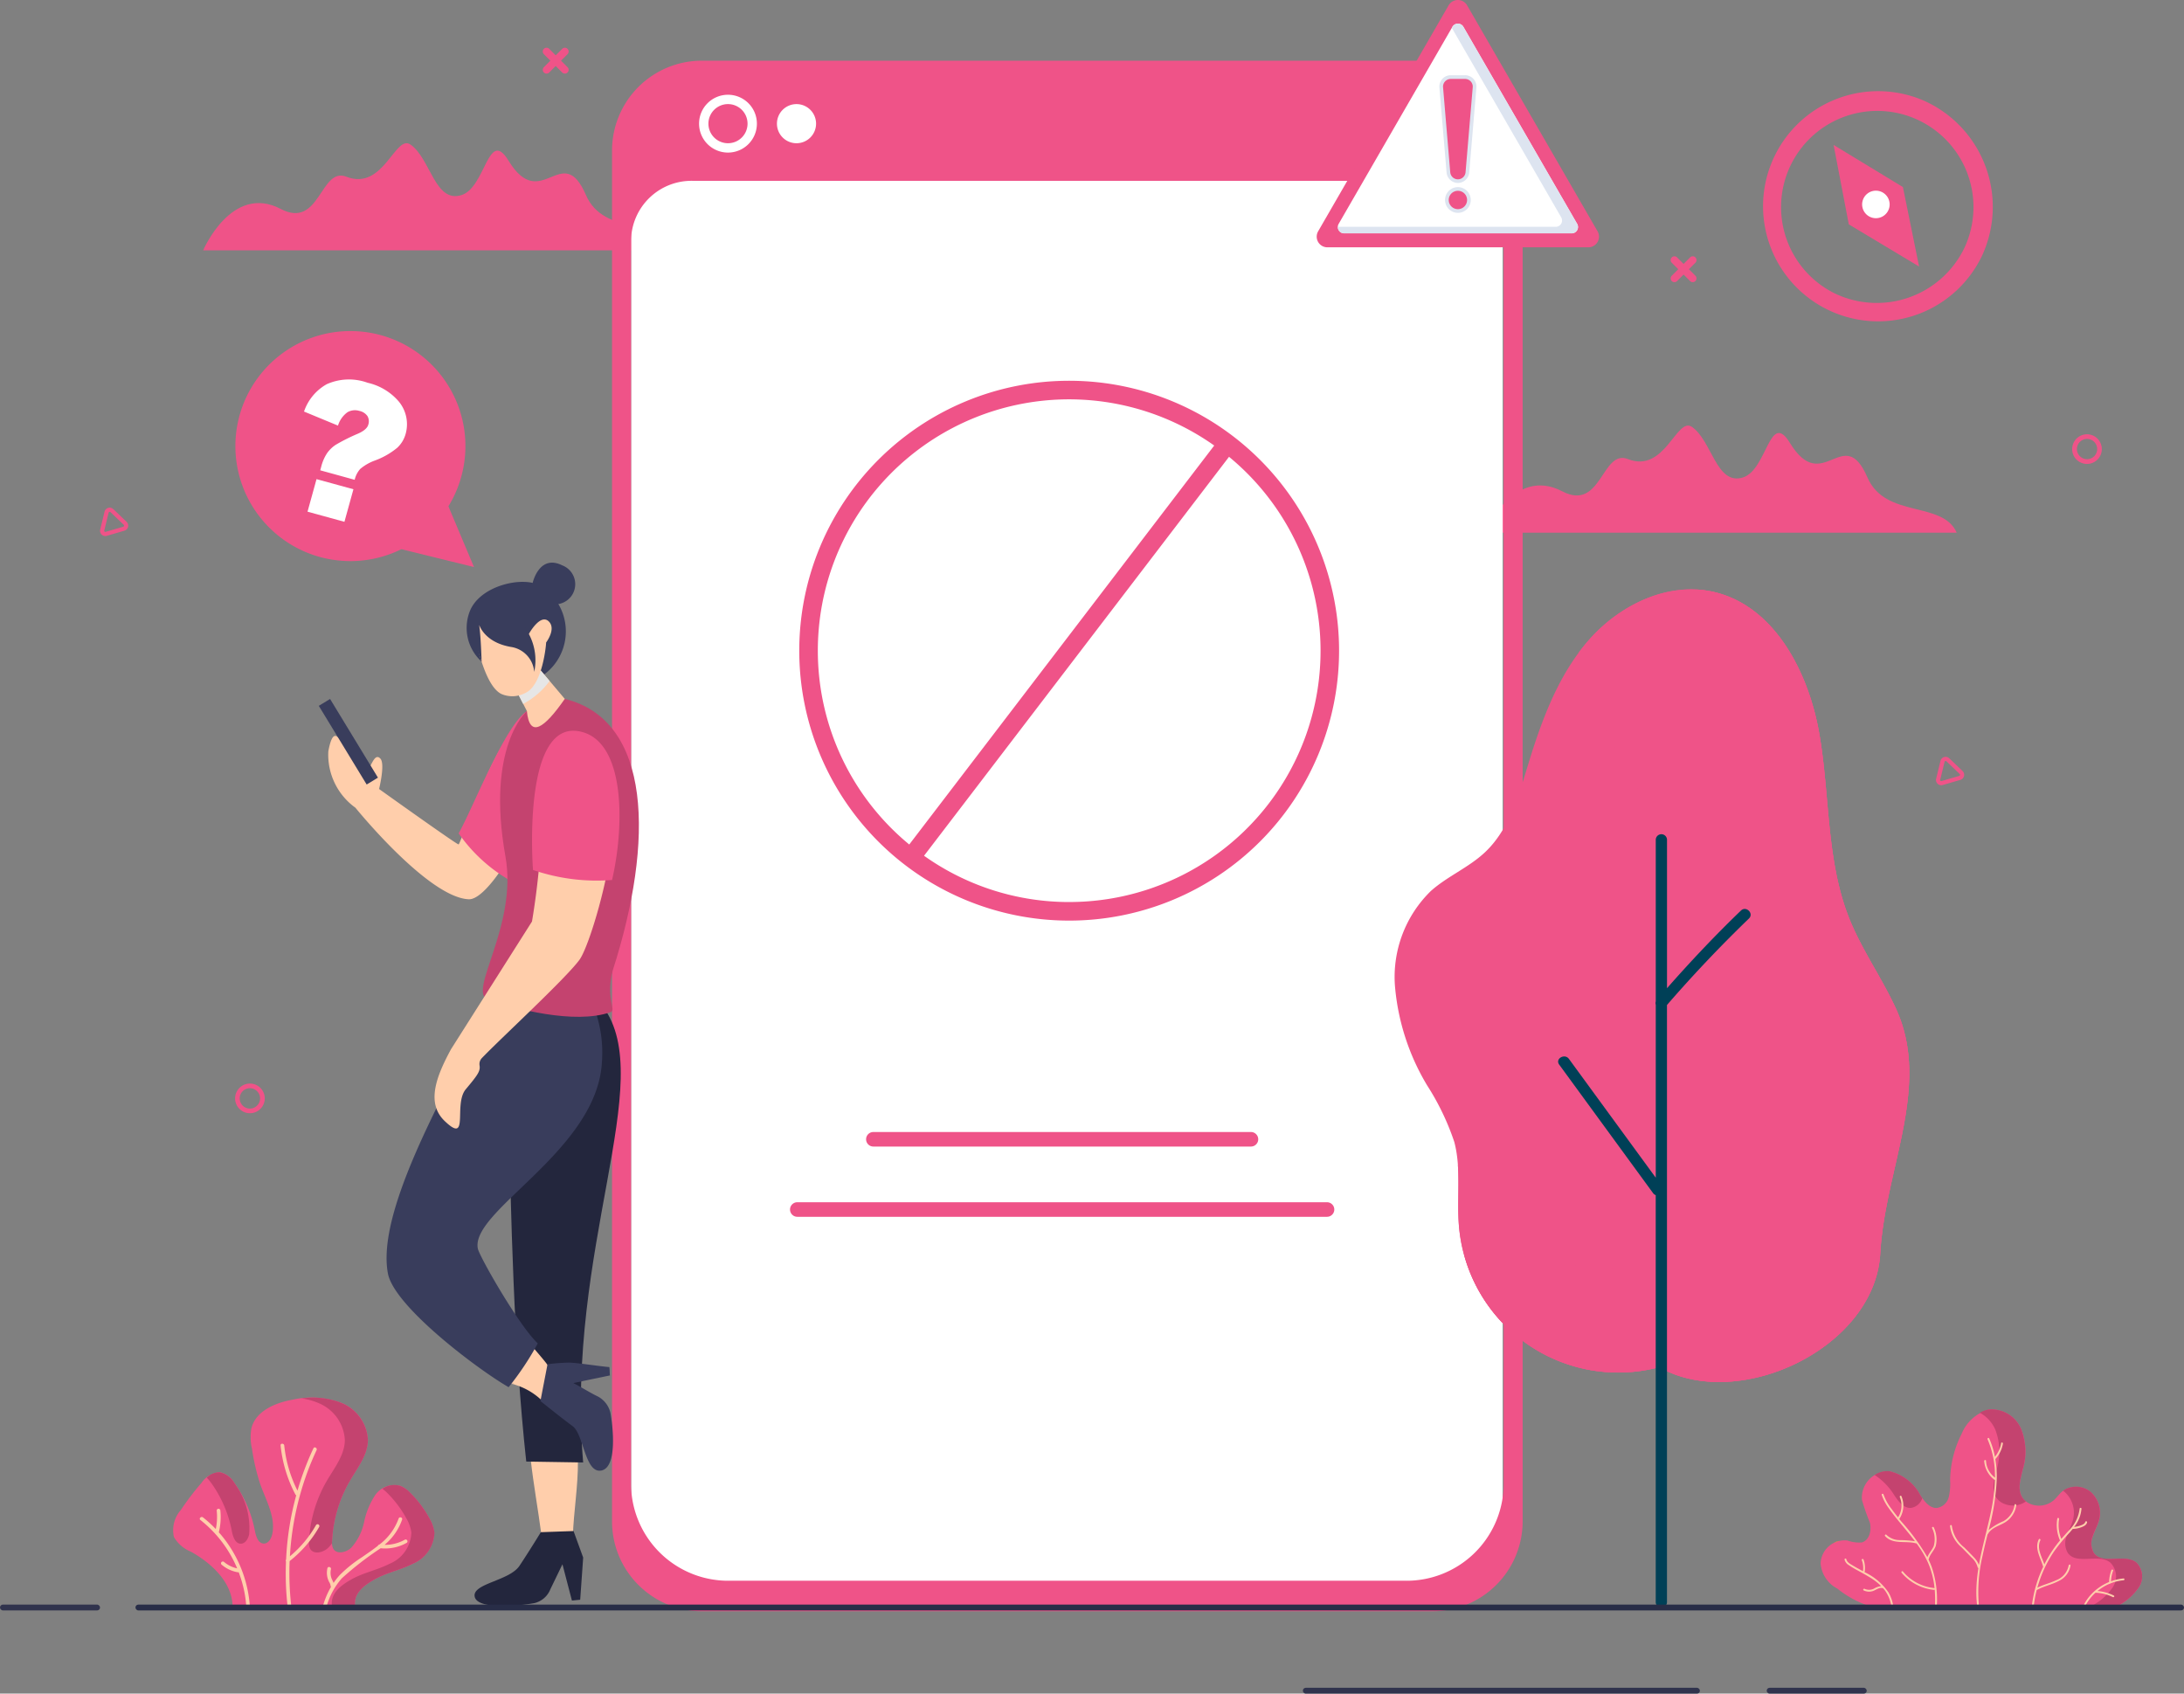<svg xmlns="http://www.w3.org/2000/svg" width="194.135" height="150.536" viewBox="0 0 194.135 150.536">
  <rect x="0" y="0" width="194.135" height="150.536" fill="#808080" stroke="none"/>
  <g id="already_login" transform="translate(-137.14 -57.502)">
    <g id="Group_3629" data-name="Group 3629" transform="translate(155.197 70.232)">
      <path id="Path_13061" data-name="Path 13061" d="M238.5,138.481s2.535-5.959,6.889-3.68c3.514,1.84,3.509-3.777,5.845-2.862,3.3,1.295,4.327-3.795,5.689-2.862,1.791,1.227,2.17,5.241,4.54,4.495,2.157-.679,2.36-6.026,4.175-3.064,2.923,4.77,4.767-1.84,6.889,3.064,1.592,3.678,6.68,2.047,7.933,4.909Z" transform="translate(-238.498 -128.962)" fill="#ef5388"/>
    </g>
    <g id="Group_3630" data-name="Group 3630" transform="translate(269.11 95.331)">
      <path id="Path_13062" data-name="Path 13062" d="M877.912,279.362s2.535-5.959,6.889-3.68c3.514,1.84,3.509-3.777,5.845-2.862,3.3,1.3,4.327-3.8,5.689-2.862,1.791,1.227,2.17,5.241,4.54,4.495,2.157-.679,2.36-6.026,4.175-3.064,2.923,4.77,4.766-1.84,6.889,3.064,1.592,3.678,6.68,2.047,7.933,4.909Z" transform="translate(-877.912 -269.844)" fill="#ef5388"/>
    </g>
    <g id="Group_3632" data-name="Group 3632" transform="translate(298.969 182.758)">
      <path id="Path_13063" data-name="Path 13063" d="M1073.84,776.379a5.078,5.078,0,0,1-1.73,1.6h-22.561a8.973,8.973,0,0,1-2.535-1.44,2.776,2.776,0,0,1-1.491-2.241,2.134,2.134,0,0,1,2.386-2.034,3.134,3.134,0,0,0,1.258.174c.691-.174.909-1.08.733-1.772a20.14,20.14,0,0,1-.7-2.006,2.349,2.349,0,0,1,2.459-2.55,4.214,4.214,0,0,1,2.738,2.144c.359.534.82,1.148,1.46,1.116a1.286,1.286,0,0,0,1.054-.954,5.025,5.025,0,0,0,.125-1.5,9.418,9.418,0,0,1,1.024-4.135,3.677,3.677,0,0,1,2.412-2.155,2.858,2.858,0,0,1,2.9,1.769,5.515,5.515,0,0,1,.121,3.581c-.219.87-.516,1.886.048,2.58a1.517,1.517,0,0,0,.472.383,2.021,2.021,0,0,0,2.229-.25c.278-.242.484-.557.764-.792a2.044,2.044,0,0,1,2.527.051,2.478,2.478,0,0,1,.75,2.483c-.128.5-.4.962-.562,1.457a1.67,1.67,0,0,0,.109,1.5c.789,1.07,2.7.02,3.757.832A1.735,1.735,0,0,1,1073.84,776.379Z" transform="translate(-1045.52 -760.591)" fill="#ef5388"/>
      <g id="Group_3631" data-name="Group 3631" transform="translate(1.207)">
        <path id="Path_13064" data-name="Path 13064" d="M1126.38,762.389a5.515,5.515,0,0,1,.122,3.581c-.219.87-.516,1.886.048,2.579a1.514,1.514,0,0,0,.472.383,2.021,2.021,0,0,0,2.089-.146,1.366,1.366,0,0,1-.246-.237c-.564-.694-.266-1.71-.048-2.579a5.514,5.514,0,0,0-.122-3.581,2.857,2.857,0,0,0-2.9-1.769,2.4,2.4,0,0,0-.785.284,3.192,3.192,0,0,1,1.37,1.485Z" transform="translate(-1112.059 -760.591)" fill="#c4436f"/>
        <path id="Path_13065" data-name="Path 13065" d="M1052.42,826.447a.872.872,0,0,0,.291-.135,2.086,2.086,0,0,0-.412.155.967.967,0,0,0,.121-.02Z" transform="translate(-1052.297 -814.604)" fill="#f0863c"/>
        <path id="Path_13066" data-name="Path 13066" d="M1074.24,793.645c.358.534.82,1.148,1.46,1.117a1.258,1.258,0,0,0,1.023-.874c-.058-.081-.115-.163-.168-.243a4.215,4.215,0,0,0-2.738-2.144,2.1,2.1,0,0,0-1.331.33A5.76,5.76,0,0,1,1074.24,793.645Z" transform="translate(-1068.886 -785.986)" fill="#c4436f"/>
        <path id="Path_13067" data-name="Path 13067" d="M1173,805.983c-1.054-.812-2.968.239-3.757-.832a1.671,1.671,0,0,1-.109-1.5c.159-.5.434-.952.562-1.457a2.477,2.477,0,0,0-.75-2.483,2.053,2.053,0,0,0-2.455-.1c.048.033.095.068.14.1a2.477,2.477,0,0,1,.75,2.483c-.128.5-.4.962-.562,1.457a1.669,1.669,0,0,0,.109,1.5c.789,1.07,2.7.02,3.757.832a1.736,1.736,0,0,1,.258,2.167,5.079,5.079,0,0,1-1.73,1.6h2.315a5.075,5.075,0,0,0,1.73-1.6,1.736,1.736,0,0,0-.258-2.167Z" transform="translate(-1146.149 -792.362)" fill="#c4436f"/>
      </g>
      <path id="Path_13068" data-name="Path 13068" d="M1116.01,780.9a2.126,2.126,0,0,1-.916,1.46c-.529.355-1.269.488-1.6,1.085a.074.074,0,0,1-.036.033c-.156.638-.312,1.276-.447,1.915a13.827,13.827,0,0,0-.329,4.35h-.161a10.116,10.116,0,0,1-.061-1.222,13.979,13.979,0,0,1,.186-2.052.067.067,0,0,1-.069-.059,1.777,1.777,0,0,0-.559-.886c-.288-.3-.577-.592-.866-.888a2.89,2.89,0,0,1-1.031-1.912.082.082,0,0,1,.163,0,2.965,2.965,0,0,0,1.118,1.933c.278.286.564.567.837.86a1.987,1.987,0,0,1,.452.686c.266-1.534.708-3.043,1.031-4.566a16.6,16.6,0,0,0,.388-2.986l-.02-.012a2.267,2.267,0,0,1-.932-1.69c.008-.1.171-.1.163,0a1.974,1.974,0,0,0,.791,1.483,8.045,8.045,0,0,0-.653-3.4c-.043-.094.1-.178.142-.082a7.376,7.376,0,0,1,.51,1.634,2.548,2.548,0,0,0,.554-1.213c.018-.1.174-.059.158.043a2.693,2.693,0,0,1-.674,1.376,9.708,9.708,0,0,1,.128,1.72,20.511,20.511,0,0,1-.725,4.59,5.155,5.155,0,0,1,1.306-.786,1.992,1.992,0,0,0,1-1.458C1115.87,780.748,1116.03,780.793,1116.01,780.9Z" transform="translate(-1098.613 -772.354)" fill="#ffceab"/>
      <path id="Path_13069" data-name="Path 13069" d="M1080.9,812.674h-.164a10.416,10.416,0,0,0-.011-1.087c0-.09-.013-.181-.021-.271a.062.062,0,0,1-.066.033,4.348,4.348,0,0,1-2.871-1.519c-.067-.079.048-.2.115-.115a4.185,4.185,0,0,0,2.756,1.47.08.08,0,0,1,.056.031,7.49,7.49,0,0,0-.554-2.219,9.265,9.265,0,0,0-1.047-1.781.073.073,0,0,1-.043,0c-.89-.258-2.05.13-2.751-.646-.069-.079.046-.194.115-.115a1.7,1.7,0,0,0,1.161.47,9.847,9.847,0,0,1,1.376.1c-.025-.031-.048-.064-.072-.1-.5-.654-1.042-1.274-1.559-1.915-.253-.317-.5-.64-.733-.973a4.2,4.2,0,0,1-.589-1.13c-.031-.1.127-.143.158-.043a4.568,4.568,0,0,0,.714,1.289c.186.258.381.506.578.753a1.948,1.948,0,0,0,.16-1.8c-.041-.1.1-.179.141-.082a2.126,2.126,0,0,1-.191,2.024c.059.074.118.148.179.222a18.924,18.924,0,0,1,2.32,3.178c.13-.348.4-.628.556-.968a2.226,2.226,0,0,0-.141-1.628c-.034-.1.123-.143.158-.044a2.46,2.46,0,0,1,.167,1.649c-.159.429-.541.753-.633,1.208a6.681,6.681,0,0,1,.283.669,8.891,8.891,0,0,1,.453,3.345Z" transform="translate(-1070.561 -795.289)" fill="#ffceab"/>
      <path id="Path_13070" data-name="Path 13070" d="M1061.79,839.219h-.168a3.265,3.265,0,0,0-.551-1.274c-.054-.074-.115-.141-.176-.21a.078.078,0,0,1-.044,0c-.3-.071-.571.166-.84.261a1.085,1.085,0,0,1-.827-.054c-.1-.044-.011-.186.082-.14a.952.952,0,0,0,.839-.023,1.564,1.564,0,0,1,.633-.217,4.839,4.839,0,0,0-.768-.625c-.452-.3-.939-.554-1.414-.819a7.9,7.9,0,0,1-.7-.424.809.809,0,0,1-.373-.485c-.022-.1.136-.146.156-.043.057.276.345.424.566.557.278.168.564.322.848.478a.683.683,0,0,0,.066.036,1.974,1.974,0,0,0-.107-.99c-.036-.1.122-.141.158-.044a2.15,2.15,0,0,1,.1,1.088.055.055,0,0,1-.013.027,5.3,5.3,0,0,1,2.136,1.813A3.457,3.457,0,0,1,1061.79,839.219Z" transform="translate(-1055.349 -821.835)" fill="#ffceab"/>
      <path id="Path_13071" data-name="Path 13071" d="M1155.93,811.138c-.061.229-.3.334-.5.413a2.346,2.346,0,0,1-.765.151h-.01c-.087.11-.178.215-.27.321A16.213,16.213,0,0,0,1153,813.7a11.026,11.026,0,0,0-1.486,3.227c.534-.273,1.128-.406,1.67-.666a1.749,1.749,0,0,0,1.113-1.314c.01-.1.173-.1.164,0a1.838,1.838,0,0,1-1.067,1.391c-.621.329-1.328.454-1.938.8a10.913,10.913,0,0,0-.251,1.3h-.166a11.076,11.076,0,0,1,.995-3.37c0-.005-.005-.008-.007-.013-.217-.781-.791-1.6-.386-2.425.046-.094.187-.011.141.082-.349.705.123,1.462.354,2.142a11.083,11.083,0,0,1,.8-1.355c.184-.265.381-.523.589-.771h0a3.4,3.4,0,0,1-.237-1.945c.018-.1.176-.059.158.043a3.177,3.177,0,0,0,.2,1.764c.217-.253.445-.5.666-.748a3.258,3.258,0,0,0,.96-1.937c0-.1.168-.1.163,0a2.931,2.931,0,0,1-.656,1.619,2.247,2.247,0,0,0,.539-.115c.158-.058.4-.138.45-.321a.085.085,0,1,1,.162.05Z" transform="translate(-1132.243 -801.06)" fill="#ffceab"/>
      <path id="Path_13072" data-name="Path 13072" d="M1180.41,841.566a4.2,4.2,0,0,0-1.146.271.079.079,0,0,1-.069.03c-.071.03-.145.058-.216.091a4.443,4.443,0,0,0-.888.564,4.007,4.007,0,0,1,1.448.4c.094.048.011.188-.082.141a3.793,3.793,0,0,0-1.495-.388.069.069,0,0,1-.038-.011,4.186,4.186,0,0,0-.858,1.069.018.018,0,0,1-.006.013h-.183a4.146,4.146,0,0,1,.25-.423,4.437,4.437,0,0,1,.9-.962,4.553,4.553,0,0,1,1.095-.641,3.309,3.309,0,0,1,.2-1.047c.036-.1.194-.054.158.044a3.186,3.186,0,0,0-.191.94,4.416,4.416,0,0,1,1.121-.253C1180.51,841.4,1180.51,841.557,1180.41,841.566Z" transform="translate(-1153.473 -826.36)" fill="#ffceab"/>
    </g>
    <g id="Group_3634" data-name="Group 3634" transform="translate(152.493 181.743)">
      <path id="Path_13073" data-name="Path 13073" d="M244.643,769.652c-1.068.545-2.278.776-3.326,1.353s-2,1.327-1.772,2.505h-5.979l-2.47.007h-2.453c.013-2.161-1.814-3.888-3.7-4.942a3.084,3.084,0,0,1-1.512-1.3,2.7,2.7,0,0,1,.607-2.4,23.751,23.751,0,0,1,1.843-2.418,2.113,2.113,0,0,1,1.639-.948,1.982,1.982,0,0,1,1.292.967,10.8,10.8,0,0,1,1.817,4.251c.094.49.292,1.116.788,1.123.406.007.665-.435.75-.831.321-1.509-.542-2.976-1.058-4.43a18.229,18.229,0,0,1-.74-3.151,4.551,4.551,0,0,1-.055-1.824c.37-1.538,2.116-2.281,3.673-2.554a7.607,7.607,0,0,1,4.287.266,3.762,3.762,0,0,1,2.4,3.326c-.023,1.324-.918,2.44-1.587,3.586a11.764,11.764,0,0,0-1.6,5.41,1.2,1.2,0,0,0,.1.649c.305.549,1.168.347,1.616-.091a4.954,4.954,0,0,0,1.133-2.281,6.887,6.887,0,0,1,.974-2.369,2.077,2.077,0,0,1,2.252-.834,2.6,2.6,0,0,1,.87.62,9.786,9.786,0,0,1,1.687,2.236,3.364,3.364,0,0,1,.458,1.291,3.117,3.117,0,0,1-1.934,2.783Z" transform="translate(-223.322 -754.892)" fill="#ef5388"/>
      <g id="Group_3633" data-name="Group 3633" transform="translate(3.029)">
        <path id="Path_13074" data-name="Path 13074" d="M240.735,793.037a10.8,10.8,0,0,1,1.817,4.251c.094.49.292,1.116.788,1.123.406.007.665-.435.75-.831a6.668,6.668,0,0,0-.81-3.782c-.154-.26-.316-.515-.492-.761a1.981,1.981,0,0,0-1.292-.967,1.565,1.565,0,0,0-1.171.472,3.774,3.774,0,0,1,.41.5Z" transform="translate(-240.326 -785.442)" fill="#c4436f"/>
        <path id="Path_13075" data-name="Path 13075" d="M289.118,755.339a3.762,3.762,0,0,1,2.4,3.326c-.023,1.324-.918,2.44-1.587,3.586a11.764,11.764,0,0,0-1.6,5.41,1.2,1.2,0,0,0,.1.649c.3.549,1.168.347,1.616-.091a2.882,2.882,0,0,0,.333-.4q0-.081,0-.162a11.764,11.764,0,0,1,1.6-5.41c.668-1.146,1.564-2.262,1.587-3.586a3.762,3.762,0,0,0-2.4-3.326,6.915,6.915,0,0,0-3.488-.383,5.543,5.543,0,0,1,1.439.387Z" transform="translate(-279.246 -754.892)" fill="#c4436f"/>
        <path id="Path_13076" data-name="Path 13076" d="M271.142,802.621a3.366,3.366,0,0,0-.457-1.291A9.786,9.786,0,0,0,269,799.093a2.6,2.6,0,0,0-.87-.62,1.816,1.816,0,0,0-1.611.247,4.109,4.109,0,0,1,.427.372,9.786,9.786,0,0,1,1.687,2.236,3.364,3.364,0,0,1,.457,1.291,3.117,3.117,0,0,1-1.944,2.771c-1.068.545-2.278.776-3.326,1.353s-2,1.327-1.772,2.505h-5.979l-2.469.007h2.053l2.469-.007H264.1c-.224-1.178.72-1.924,1.772-2.505s2.258-.808,3.326-1.353a3.117,3.117,0,0,0,1.943-2.769Z" transform="translate(-250.906 -790.631)" fill="#c4436f"/>
      </g>
      <path id="Path_13077" data-name="Path 13077" d="M241.271,819.031h-.321a10.131,10.131,0,0,0-.191-1.467,10.859,10.859,0,0,0-.487-1.665.246.246,0,0,1-.084.006,3,3,0,0,1-1.447-.688.162.162,0,0,1,.227-.23,2.682,2.682,0,0,0,1.168.571,10.734,10.734,0,0,0-3.268-4.3c-.166-.127.068-.357.23-.231a11.111,11.111,0,0,1,1.139,1.035,5.358,5.358,0,0,0,.081-1.642.163.163,0,0,1,.162-.162.17.17,0,0,1,.162.162,5.642,5.642,0,0,1-.136,1.937c.058.068.12.133.179.2a11.1,11.1,0,0,1,2.586,6.474Z" transform="translate(-234.408 -800.395)" fill="#ffceab"/>
      <path id="Path_13078" data-name="Path 13078" d="M280.552,785.214a10.418,10.418,0,0,1-2.632,3.05,25.781,25.781,0,0,0,.179,4.277h-.325q-.1-.759-.149-1.519a26.1,26.1,0,0,1-.029-2.713.185.185,0,0,1,.01-.191,26.035,26.035,0,0,1,.9-5.7.144.144,0,0,1-.068-.065,11.954,11.954,0,0,1-1.321-4.365c-.023-.208.3-.208.325,0A11.5,11.5,0,0,0,278.618,782a25.956,25.956,0,0,1,1.415-3.758c.091-.191.37-.026.282.162A25.1,25.1,0,0,0,279,781.846a25.739,25.739,0,0,0-1.055,5.99,10.059,10.059,0,0,0,2.327-2.784.163.163,0,0,1,.28.162Z" transform="translate(-267.528 -773.747)" fill="#ffceab"/>
      <path id="Path_13079" data-name="Path 13079" d="M305.57,816.806a3.89,3.89,0,0,1-2.323.487,28.561,28.561,0,0,0-3.453,2.674,6.38,6.38,0,0,0-1.37,2.573h-.341c.075-.269.162-.536.263-.8a6.857,6.857,0,0,1,.493-1.019.152.152,0,0,1-.042-.1.814.814,0,0,0-.13-.334,1.95,1.95,0,0,1-.146-.383,1.794,1.794,0,0,1-.006-.831c.045-.2.36-.117.315.084a1.453,1.453,0,0,0,.026.737c.052.169.146.318.208.48a6.207,6.207,0,0,1,.545-.694,11.755,11.755,0,0,1,1.944-1.567c.48-.331.987-.672,1.457-1.048a.15.15,0,0,1,.126-.1,5.029,5.029,0,0,0,1.707-2.307c.062-.2.376-.114.312.088A5.043,5.043,0,0,1,303.7,816.9c-.032.032-.068.062-.1.091a3.583,3.583,0,0,0,1.808-.464.163.163,0,0,1,.162.279Z" transform="translate(-284.765 -803.918)" fill="#ffceab"/>
    </g>
    <g id="Group_3640" data-name="Group 3640" transform="translate(191.544 62.9)">
      <rect id="Rectangle_744" data-name="Rectangle 744" width="77.481" height="129.062" rx="6" transform="translate(1.693 8.163)" fill="#fff"/>
      <g id="Group_3635" data-name="Group 3635">
        <path id="Path_13080" data-name="Path 13080" d="M515.473,87.8H450.505a7.984,7.984,0,0,0-7.986,7.985v121.85a7.972,7.972,0,0,0,2.755,6.033l.17.144a7.94,7.94,0,0,0,5.061,1.808h64.968a7.993,7.993,0,0,0,7.99-7.985V95.789a7.988,7.988,0,0,0-7.991-7.989Zm6.3,126.723a8.636,8.636,0,0,1-8.868,8.385H453.079a8.637,8.637,0,0,1-8.868-8.385V103.694a5.371,5.371,0,0,1,5.516-5.214h66.528a5.371,5.371,0,0,1,5.515,5.214Z" transform="translate(-442.519 -87.804)" fill="#ef5388"/>
      </g>
      <g id="Group_3639" data-name="Group 3639" transform="translate(7.737 3.024)">
        <g id="Group_3636" data-name="Group 3636">
          <path id="Path_13081" data-name="Path 13081" d="M491.088,107.348a2.57,2.57,0,1,1-2.57-2.57,2.57,2.57,0,0,1,2.57,2.57Z" transform="translate(-485.949 -104.778)" fill="#fff"/>
        </g>
        <g id="Group_3637" data-name="Group 3637" transform="translate(0.831 0.831)">
          <path id="Path_13082" data-name="Path 13082" d="M494.09,111.183a1.739,1.739,0,1,1-1.738-1.739,1.739,1.739,0,0,1,1.738,1.739Z" transform="translate(-490.613 -109.444)" fill="#ef5388"/>
        </g>
        <g id="Group_3638" data-name="Group 3638" transform="translate(6.922 0.831)">
          <path id="Path_13083" data-name="Path 13083" d="M528.283,111.183a1.739,1.739,0,1,1-1.739-1.739A1.739,1.739,0,0,1,528.283,111.183Z" transform="translate(-524.806 -109.444)" fill="#fff"/>
        </g>
      </g>
    </g>
    <g id="Group_3641" data-name="Group 3641" transform="translate(208.186 91.346)">
      <path id="Path_13084" data-name="Path 13084" d="M559.926,247.48a23.992,23.992,0,1,0,23.992,23.992,23.992,23.992,0,0,0-23.992-23.992Zm-22.341,23.992a22.331,22.331,0,0,1,35.235-18.235L545.711,288.7a22.306,22.306,0,0,1-8.126-17.228Zm22.341,22.341a22.219,22.219,0,0,1-12.9-4.114l27.11-35.46a22.333,22.333,0,0,1-14.2,39.573Z" transform="translate(-535.934 -247.48)" fill="#ef5388"/>
    </g>
    <path id="Path_13085" data-name="Path 13085" d="M603.493,623.588H569.929a.646.646,0,0,1-.646-.646h0a.646.646,0,0,1,.646-.646h33.564a.646.646,0,0,1,.646.646h0A.646.646,0,0,1,603.493,623.588Z" transform="translate(-355.156 -464.175)" fill="#ef5388"/>
    <path id="Path_13086" data-name="Path 13086" d="M579.062,658.636H531.974a.646.646,0,0,1-.646-.646h0a.646.646,0,0,1,.646-.646h47.088a.646.646,0,0,1,.646.646h0A.646.646,0,0,1,579.062,658.636Z" transform="translate(-323.963 -492.98)" fill="#ef5388"/>
    <g id="Group_3679" data-name="Group 3679" transform="translate(165.478 107.514)">
      <g id="Group_3649" data-name="Group 3649" transform="translate(13.844 39.46)">
        <g id="Group_3646" data-name="Group 3646" transform="translate(2.994)">
          <g id="Group_3643" data-name="Group 3643" transform="translate(0 2.329)">
            <g id="Group_3642" data-name="Group 3642">
              <path id="Path_13087" data-name="Path 13087" d="M399.164,572.8c-.96,13.722-2.362,26.355-2.246,38.021.023,2.29-.386,4.581-.449,6.728,0,0-2.523-.173-2.8-.148-.284-2.174-.7-4.452-.947-6.671-1.122-10.378-1.747-21.269-1.994-32.535Z" transform="translate(-390.723 -572.8)" fill="#ffceab"/>
            </g>
          </g>
          <g id="Group_3645" data-name="Group 3645">
            <g id="Group_3644" data-name="Group 3644">
              <path id="Path_13088" data-name="Path 13088" d="M399.142,559.727c4.926,6.6-3.352,21.4-1.759,40.519l-5.058-.08c-1.122-10.379-1.355-21.448-1.6-32.715Z" transform="translate(-390.723 -559.727)" fill="#23263d"/>
            </g>
          </g>
        </g>
        <g id="Group_3648" data-name="Group 3648" transform="translate(0 46.614)">
          <g id="Group_3647" data-name="Group 3647">
            <path id="Path_13089" data-name="Path 13089" d="M382.715,821.378l.857,2.358-.265,3.748-.735.074-.842-3.225-1.078,2.227a2.03,2.03,0,0,1-1.4,1.221c-1.728.316-5.125.552-5.325-.583-.206-1.166,3.087-1.388,3.982-2.727.867-1.3,1.9-2.99,1.9-2.99Z" transform="translate(-373.916 -821.378)" fill="#23263d"/>
          </g>
        </g>
      </g>
      <g id="Group_3654" data-name="Group 3654" transform="translate(6.026 32.993)">
        <g id="Group_3651" data-name="Group 3651" transform="translate(0.781 0.014)">
          <g id="Group_3650" data-name="Group 3650">
            <path id="Path_13090" data-name="Path 13090" d="M345.742,523.508c18.279,14.266-6.056,22.733-5.137,27.079s6.74,10.284,7.349,11.257c.344,1.143.788,3.4-.57,3.083a5.926,5.926,0,0,0-2.793-1.474s1.2.172-.4-.091-9.279-7.452-9.663-10.042c-1.063-7.166,5.629-12.743,7.854-17.956S343.934,527.8,345.742,523.508Z" transform="translate(-334.41 -523.508)" fill="#ffceab"/>
          </g>
        </g>
        <g id="Group_3652" data-name="Group 3652">
          <path id="Path_13091" data-name="Path 13091" d="M342.077,523.43a11.385,11.385,0,0,1,7.091,11.415c-.438,7.86-11.752,13.215-11.025,16.578.155.715,3.635,6.819,5.324,8.41a25.886,25.886,0,0,1-2.591,3.891c-2.677-1.534-10.167-7.152-10.729-10.1C328.765,546.344,339.692,530.472,342.077,523.43Z" transform="translate(-330.028 -523.43)" fill="#393d5c"/>
        </g>
        <g id="Group_3653" data-name="Group 3653" transform="translate(13.674 38.103)">
          <path id="Path_13092" data-name="Path 13092" d="M407.416,737.462a18.524,18.524,0,0,1,1.93-.145c.917.04,2.519.308,3.565.4.038.254.029.494.049.742-1.083.228-2.174.445-3.25.681.664.332,1.514.873,2.14,1.168a2.218,2.218,0,0,1,1.15,1.447c.241,1.266.634,4.891-.81,5.157s-1.558-3.215-2.533-3.938-1.927-1.491-2.87-2.237C406.991,739.642,407.207,738.557,407.416,737.462Z" transform="translate(-406.785 -737.311)" fill="#393d5c"/>
        </g>
      </g>
      <g id="Group_3657" data-name="Group 3657" transform="translate(0.807 14.451)">
        <g id="Group_3656" data-name="Group 3656">
          <g id="Group_3655" data-name="Group 3655">
            <path id="Path_13093" data-name="Path 13093" d="M318.29,419.349l-.2,1.22c.185-.437,4.2-2.042.012,8.1-.782,1.9-3.368,6.215-4.85,6.149-3.615-.161-10.069-8.138-10.069-8.138a5.8,5.8,0,0,1-2.408-5.013c.7-3.744,1.6,1.345,3.372,1.649.392.071.667-1.629,1.255-1,.442.475-.116,2.7-.116,2.7s6.915,4.946,7.069,4.928c.263-.248,3.1-8.887,5.083-10.2a2.723,2.723,0,0,1,.852-.395Z" transform="translate(-300.735 -419.349)" fill="#ffceab"/>
          </g>
        </g>
      </g>
      <g id="Group_3659" data-name="Group 3659" transform="translate(12.431 13.196)">
        <g id="Group_3658" data-name="Group 3658">
          <path id="Path_13094" data-name="Path 13094" d="M371.715,414.78l1.467,7.582s-2.09,4.287-2.357,5.15a14.156,14.156,0,0,1-4.845-4.343c1.294-2.287,4.082-9.547,6.069-10.864Z" transform="translate(-365.98 -412.305)" fill="#ef5388"/>
        </g>
      </g>
      <g id="Group_3672" data-name="Group 3672" transform="translate(13.134)">
        <g id="Group_3660" data-name="Group 3660" transform="translate(0 1.708)">
          <path id="Path_13095" data-name="Path 13095" d="M371.269,354.909a4.043,4.043,0,0,1-1.088-4.374c.843-2.406,4.833-3.29,6.371-2.34a4.775,4.775,0,0,1,.277,7.857Z" transform="translate(-369.931 -347.821)" fill="#393d5c"/>
        </g>
        <g id="Group_3665" data-name="Group 3665" transform="translate(1.449 9.388)">
          <g id="Group_3662" data-name="Group 3662" transform="translate(0.7)">
            <g id="Group_3661" data-name="Group 3661">
              <path id="Path_13096" data-name="Path 13096" d="M393.169,398.113c1.239,4.367.871,6.961.92,10.776.152,2.945-1.927,7.646-3.367,11.123-2.642-.486-6.088-.6-8.732-1.087,0,0,6.731-7.746,5.058-11.523-3.058-7.137-1.841-12.664-1.841-12.664-.219-.425-1.018-1.99-1.25-2.443l2.316-1.365c.545.647,1.747,2.065,2.3,2.722a42.506,42.506,0,0,0,4.6,4.461Z" transform="translate(-381.99 -390.93)" fill="#ffceab"/>
            </g>
          </g>
          <g id="Group_3664" data-name="Group 3664" transform="translate(0 2.722)">
            <g id="Group_3663" data-name="Group 3663">
              <path id="Path_13097" data-name="Path 13097" d="M389.618,430.314c-.673,2.552.346,3.547-.2,3.739-3.207,1.134-8.579-.323-10.868-1.092-1.952-.656,2.637-6.508,1.52-12.751-1.751-9.792,1.906-12.914,1.906-12.914.242,2.442,1.531,1.553,3.368-1.085C393.069,408.1,393.311,418.809,389.618,430.314Z" transform="translate(-378.063 -406.211)" fill="#c4436f"/>
            </g>
          </g>
        </g>
        <g id="Group_3667" data-name="Group 3667" transform="translate(4.115 9.388)">
          <g id="Group_3666" data-name="Group 3666">
            <path id="Path_13098" data-name="Path 13098" d="M396.3,392.061a7.036,7.036,0,0,1-2.351,2.037l-.921-1.8,2.317-1.365Z" transform="translate(-393.032 -390.93)" fill="#e6e6e6"/>
          </g>
        </g>
        <g id="Group_3669" data-name="Group 3669" transform="translate(0.66 5.048)">
          <g id="Group_3668" data-name="Group 3668">
            <path id="Path_13099" data-name="Path 13099" d="M380.05,368.611s.913-1.194.244-1.863c-.762-.762-1.78,1.108-1.78,1.108-1.416.469-2.567.147-4.144-.73a.493.493,0,0,0-.724.523c.327,1.7,1.113,4.936,2.45,5.55a2.449,2.449,0,0,0,2.171-.135C379.745,372.327,380.057,368.766,380.05,368.611Z" transform="translate(-373.637 -366.565)" fill="#ffceab"/>
          </g>
        </g>
        <g id="Group_3670" data-name="Group 3670" transform="translate(5.875)">
          <path id="Path_13100" data-name="Path 13100" d="M402.911,340.031s.576-2.584,2.633-1.558a1.79,1.79,0,0,1-.413,3.448C403.714,342.073,402.911,340.031,402.911,340.031Z" transform="translate(-402.911 -338.232)" fill="#393d5c"/>
        </g>
        <g id="Group_3671" data-name="Group 3671" transform="translate(0.272 4.416)">
          <path id="Path_13101" data-name="Path 13101" d="M372.522,367.4s-.064-2.3-.223-3.293c0,0,.446,1.611,2.9,2a2.433,2.433,0,0,1,2,2.208,4.95,4.95,0,0,0-.479-3.374l-.856-1.412a8.838,8.838,0,0,1-1.321-.413c-.014-.081-2.529-.1-2.529-.1l-.56,1.373Z" transform="translate(-371.456 -363.021)" fill="#393d5c"/>
        </g>
      </g>
      <g id="Group_3674" data-name="Group 3674" transform="translate(10.288 19.646)">
        <g id="Group_3673" data-name="Group 3673">
          <path id="Path_13102" data-name="Path 13102" d="M366.834,464.164c-1.227,1.674-7.117,7.1-8.67,8.73a.766.766,0,0,0-.208.655c.08.505-.146.831-1.22,2.112-1.133,1.338.362,4.984-1.886,2.825-1.684-1.618-.7-4.031.567-6.374l7.2-11.356a67.169,67.169,0,0,0,.9-9.553c.037-1.189,3.218-4.923,5.874-.82C370.8,452.553,367.919,462.685,366.834,464.164Z" transform="translate(-353.954 -448.507)" fill="#ffceab"/>
        </g>
      </g>
      <g id="Group_3676" data-name="Group 3676" transform="translate(18.956 14.942)">
        <g id="Group_3675" data-name="Group 3675">
          <path id="Path_13103" data-name="Path 13103" d="M409.719,435.373a17.494,17.494,0,0,1-7.026-.893s-1.078-13.822,4.42-12.25C410.908,423.316,410.821,430.611,409.719,435.373Z" transform="translate(-402.608 -422.107)" fill="#ef5388"/>
        </g>
      </g>
      <g id="Group_3678" data-name="Group 3678" transform="translate(0 12.116)">
        <g id="Group_3677" data-name="Group 3677">
          <rect id="Rectangle_745" data-name="Rectangle 745" width="1.174" height="8.186" transform="translate(0 0.61) rotate(-31.317)" fill="#393d5c"/>
        </g>
      </g>
    </g>
    <path id="Path_13104" data-name="Path 13104" d="M264.816,222.7a10.224,10.224,0,0,1,8.711,15.576l2.274,5.4-6.452-1.589a10.224,10.224,0,1,1-4.532-19.388Z" transform="translate(-96.528 -135.771)" fill="#ef5388"/>
    <path id="Path_13105" data-name="Path 13105" d="M293.341,255.818l-3.062-.844.084-.306a3.924,3.924,0,0,1,.527-1.22,2.918,2.918,0,0,1,.773-.745,16.875,16.875,0,0,1,1.966-.984q.8-.352.922-.8a.932.932,0,0,0-.072-.761,1.165,1.165,0,0,0-.726-.465,1.324,1.324,0,0,0-1.051.118,2.3,2.3,0,0,0-.844,1.19l-3.02-1.249a4.416,4.416,0,0,1,2.018-2.431,4.843,4.843,0,0,1,3.638-.128,5.144,5.144,0,0,1,2.634,1.515,3.162,3.162,0,0,1,.738,3.047,2.644,2.644,0,0,1-.743,1.217,6.752,6.752,0,0,1-1.976,1.129,4.306,4.306,0,0,0-1.313.752,2.2,2.2,0,0,0-.493.965Zm-3.391-.059,3.28.9-.8,2.893-3.28-.9Z" transform="translate(-124.674 -155.669)" fill="#fff"/>
    <g id="Group_3681" data-name="Group 3681" transform="translate(293.46 65.468)">
      <path id="Path_13106" data-name="Path 13106" d="M1029.32,103.211a10.229,10.229,0,1,0,5.179,13.678A10.343,10.343,0,0,0,1029.32,103.211Zm-7.948,17.122a8.551,8.551,0,1,1,11.528-4.073,8.647,8.647,0,0,1-11.53,4.072Z" transform="translate(-1014.594 -102.216)" fill="#ef5388"/>
      <g id="Group_3680" data-name="Group 3680" transform="translate(6.668 4.917)">
        <path id="Path_13107" data-name="Path 13107" d="M1058.18,133.559l-6.159-3.743,1.351,7.061,6.248,3.746-1.438-7.062h0Z" transform="translate(-1052.021 -129.816)" fill="#ef5388"/>
        <path id="Path_13108" data-name="Path 13108" d="M1068.48,153.154a1.223,1.223,0,1,1-1.7-.3,1.223,1.223,0,0,1,1.7.3Z" transform="translate(-1063.72 -148.569)" fill="#fff"/>
      </g>
    </g>
    <g id="Group_3682" data-name="Group 3682" transform="translate(261.124 109.889)">
      <path id="Path_13109" data-name="Path 13109" d="M877.65,388.864c-1.252-2.745-3.039-5.232-4.16-8.033-2.073-5.18-1.713-10.975-2.674-16.471s-4.031-11.4-9.481-12.59c-4.039-.885-8.285,1.2-11.007,4.309s-4.185,7.111-5.393,11.066c-.857,2.807-1.7,5.794-3.845,7.8-1.437,1.347-3.331,2.12-4.8,3.432a10.668,10.668,0,0,0-3.186,8.461,20.488,20.488,0,0,0,2.857,8.812,22.509,22.509,0,0,1,2.416,5.029c.643,2.441.2,5.027.423,7.542A14.21,14.21,0,0,0,856.591,420.7c7.018,4.017,19.167-1.672,19.647-10.1C876.668,403.047,880.788,395.744,877.65,388.864Z" transform="translate(-833.089 -351.564)" fill="#ef5388"/>
      <path id="Path_13110" data-name="Path 13110" d="M903.52,388.864c-1.252-2.745-3.039-5.232-4.16-8.034-2.073-5.18-1.713-10.975-2.674-16.471s-4.031-11.4-9.481-12.59c-4.039-.885-8.285,1.2-11.008,4.309-.316.361-.614.736-.9,1.12a23.244,23.244,0,0,0,1.23,4.362c1.121,2.8,2.907,5.288,4.16,8.034,3.138,6.88-.982,14.183-1.411,21.732-.379,6.664-8.047,11.613-14.711,11.413.127,1.811-.058,3.665.1,5.483a14.211,14.211,0,0,0,17.8,12.478c7.018,4.017,19.167-1.672,19.647-10.1C902.537,403.047,906.658,395.744,903.52,388.864Z" transform="translate(-858.959 -351.564)" fill="#ef5388"/>
      <path id="Path_13111" data-name="Path 13111" d="M906.01,388.932c-1.252-2.745-3.039-5.232-4.16-8.034-2.073-5.18-1.713-10.975-2.674-16.471s-4.031-11.4-9.481-12.59a8.842,8.842,0,0,0-1.421-.19,23.211,23.211,0,0,1,.636,2.685c.961,5.5.6,11.291,2.674,16.471,1.121,2.8,2.907,5.288,4.159,8.034,3.139,6.88-.982,14.183-1.411,21.733-.479,8.432-12.628,14.12-19.647,10.1a14.325,14.325,0,0,1-7.089.023,14.189,14.189,0,0,0,17.354,10.073c7.018,4.017,19.167-1.672,19.647-10.1C905.028,403.115,909.148,395.812,906.01,388.932Z" transform="translate(-861.449 -351.632)" fill="#ef5388"/>
      <path id="Path_13112" data-name="Path 13112" d="M930.806,480.576c-2.29,2.2-4.471,4.516-6.573,6.9V474.29a.5.5,0,0,0-1,0v14.363a.483.483,0,0,0,0,.292v15.376l-7.718-10.559c-.377-.516-1.248-.016-.866.507L923,505.7a.5.5,0,0,0,.23.171v36.17a.5.5,0,0,0,1,0V488.97q3.467-4,7.283-7.684C931.981,480.837,931.271,480.128,930.806,480.576Z" transform="translate(-900.037 -452.028)" fill="#004057"/>
    </g>
    <g id="Group_3683" data-name="Group 3683" transform="translate(137.14 200.126)">
      <rect id="Rectangle_746" data-name="Rectangle 746" width="182.095" height="0.518" rx="0.259" transform="translate(12.04)" fill="#282d47"/>
      <rect id="Rectangle_747" data-name="Rectangle 747" width="8.892" height="0.518" rx="0.259" fill="#30334d"/>
      <rect id="Rectangle_748" data-name="Rectangle 748" width="8.892" height="0.518" rx="0.259" transform="translate(157.041 7.395)" fill="#30334d"/>
      <rect id="Rectangle_749" data-name="Rectangle 749" width="35.292" height="0.518" rx="0.259" transform="translate(115.811 7.395)" fill="#30334d"/>
    </g>
    <g id="Group_3684" data-name="Group 3684" transform="translate(309.226 124.774)">
      <path id="Path_13113" data-name="Path 13113" d="M1105.53,436.469a.468.468,0,0,1-.268.694l-1.568.457a.468.468,0,0,1-.586-.561l.388-1.587a.468.468,0,0,1,.778-.227l1.18,1.13a.472.472,0,0,1,.076.094Zm-2.052.753a.1.1,0,0,0,.016.02.1.1,0,0,0,.1.024l1.568-.457a.1.1,0,0,0,.041-.167l-1.18-1.129a.1.1,0,0,0-.165.048l-.388,1.587a.094.094,0,0,0,0,.075Z" transform="translate(-1103.091 -435.116)" fill="#ef5388"/>
    </g>
    <g id="Group_3685" data-name="Group 3685" transform="translate(146.032 102.625)">
      <path id="Path_13114" data-name="Path 13114" d="M189.489,312.143a.469.469,0,0,1-.268.694l-1.568.457a.468.468,0,0,1-.586-.56l.388-1.587a.468.468,0,0,1,.778-.227l1.18,1.129a.481.481,0,0,1,.076.094Zm-2.052.754a.1.1,0,0,0,.116.044l1.568-.457a.1.1,0,0,0,.041-.167l-1.18-1.129a.1.1,0,0,0-.165.048l-.388,1.587a.094.094,0,0,0,.007.077Z" transform="translate(-187.053 -310.79)" fill="#ef5388"/>
    </g>
    <g id="Group_3686" data-name="Group 3686" transform="translate(285.644 80.284)">
      <path id="Path_13115" data-name="Path 13115" d="M972.348,186.533l.577-.577a.335.335,0,0,0-.474-.474l-.577.577-.577-.577a.335.335,0,0,0-.474.474l.577.577-.576.576a.335.335,0,0,0,.474.474l.576-.576.576.576a.335.335,0,0,0,.474-.474Z" transform="translate(-970.725 -185.384)" fill="#ef5388"/>
    </g>
    <g id="Group_3687" data-name="Group 3687" transform="translate(185.388 61.751)">
      <path id="Path_13116" data-name="Path 13116" d="M409.587,82.5l.577-.577a.335.335,0,1,0-.474-.474l-.577.577-.577-.577a.335.335,0,0,0-.474.474l.577.577-.576.576a.335.335,0,1,0,.474.474l.576-.576.576.576a.335.335,0,0,0,.474-.474Z" transform="translate(-407.964 -81.356)" fill="#ef5388"/>
    </g>
    <g id="Group_3688" data-name="Group 3688" transform="translate(321.337 96.104)">
      <path id="Path_13117" data-name="Path 13117" d="M1172.39,276.817a1.318,1.318,0,1,1,1.318-1.318A1.318,1.318,0,0,1,1172.39,276.817Zm0-2.223a.9.9,0,1,0,.905.9A.9.9,0,0,0,1172.39,274.594Z" transform="translate(-1171.075 -274.182)" fill="#ef5388"/>
    </g>
    <g id="Group_3689" data-name="Group 3689" transform="translate(158.039 153.816)">
      <path id="Path_13118" data-name="Path 13118" d="M255.77,600.767a1.318,1.318,0,1,1,1.317-1.317,1.318,1.318,0,0,1-1.317,1.317Zm0-2.223a.905.905,0,1,0,.9.905.905.905,0,0,0-.9-.905Z" transform="translate(-254.452 -598.132)" fill="#ef5388"/>
    </g>
    <g id="Group_3691" data-name="Group 3691" transform="translate(254.185 57.502)">
      <path id="Path_13119" data-name="Path 13119" d="M819.1,78.065l-11.6-20.09a.948.948,0,0,0-1.641,0l-11.6,20.089a.948.948,0,0,0,.821,1.421h23.2a.948.948,0,0,0,.82-1.42Z" transform="translate(-794.136 -57.502)" fill="#ef5388"/>
      <path id="Path_13120" data-name="Path 13120" d="M825.919,87.093,815.806,69.578a.562.562,0,0,0-.974,0L804.72,87.093a.562.562,0,0,0,.487.843h20.225a.562.562,0,0,0,.487-.843Z" transform="translate(-802.772 -67.195)" fill="#fff"/>
      <path id="Path_13121" data-name="Path 13121" d="M825.923,87.093,815.811,69.578a.562.562,0,0,0-.974,0l-.054.094,9.723,16.841a.562.562,0,0,1-.487.843H804.65a.562.562,0,0,0,.562.58h20.225a.562.562,0,0,0,.486-.843Z" transform="translate(-802.776 -67.195)" fill="#dde4f0"/>
      <g id="Group_3690" data-name="Group 3690" transform="translate(10.899 6.69)">
        <path id="Path_13122" data-name="Path 13122" d="M856.963,104.622a1.016,1.016,0,0,1-1.007-.925l-.638-7.55a1.011,1.011,0,0,1,1.007-1.1H857.6a1.01,1.01,0,0,1,1.007,1.1l-.638,7.55a1.017,1.017,0,0,1-1.006.925Z" transform="translate(-855.314 -95.051)" fill="#dde4f0"/>
        <path id="Path_13123" data-name="Path 13123" d="M859.11,96.887h-1.276a.683.683,0,0,0-.681.741l.638,7.55a.683.683,0,0,0,1.362,0l.638-7.55a.683.683,0,0,0-.681-.741Z" transform="translate(-856.824 -96.56)" fill="#ef5388"/>
        <path id="Path_13124" data-name="Path 13124" d="M859.292,153.145A1.143,1.143,0,1,1,860.436,152a1.143,1.143,0,0,1-1.144,1.145Z" transform="translate(-857.644 -140.916)" fill="#dde4f0"/>
        <path id="Path_13125" data-name="Path 13125" d="M859.985,153.51a.816.816,0,1,1,.816.816A.816.816,0,0,1,859.985,153.51Z" transform="translate(-859.153 -142.425)" fill="#ef5388"/>
      </g>
    </g>
  </g>
</svg>
